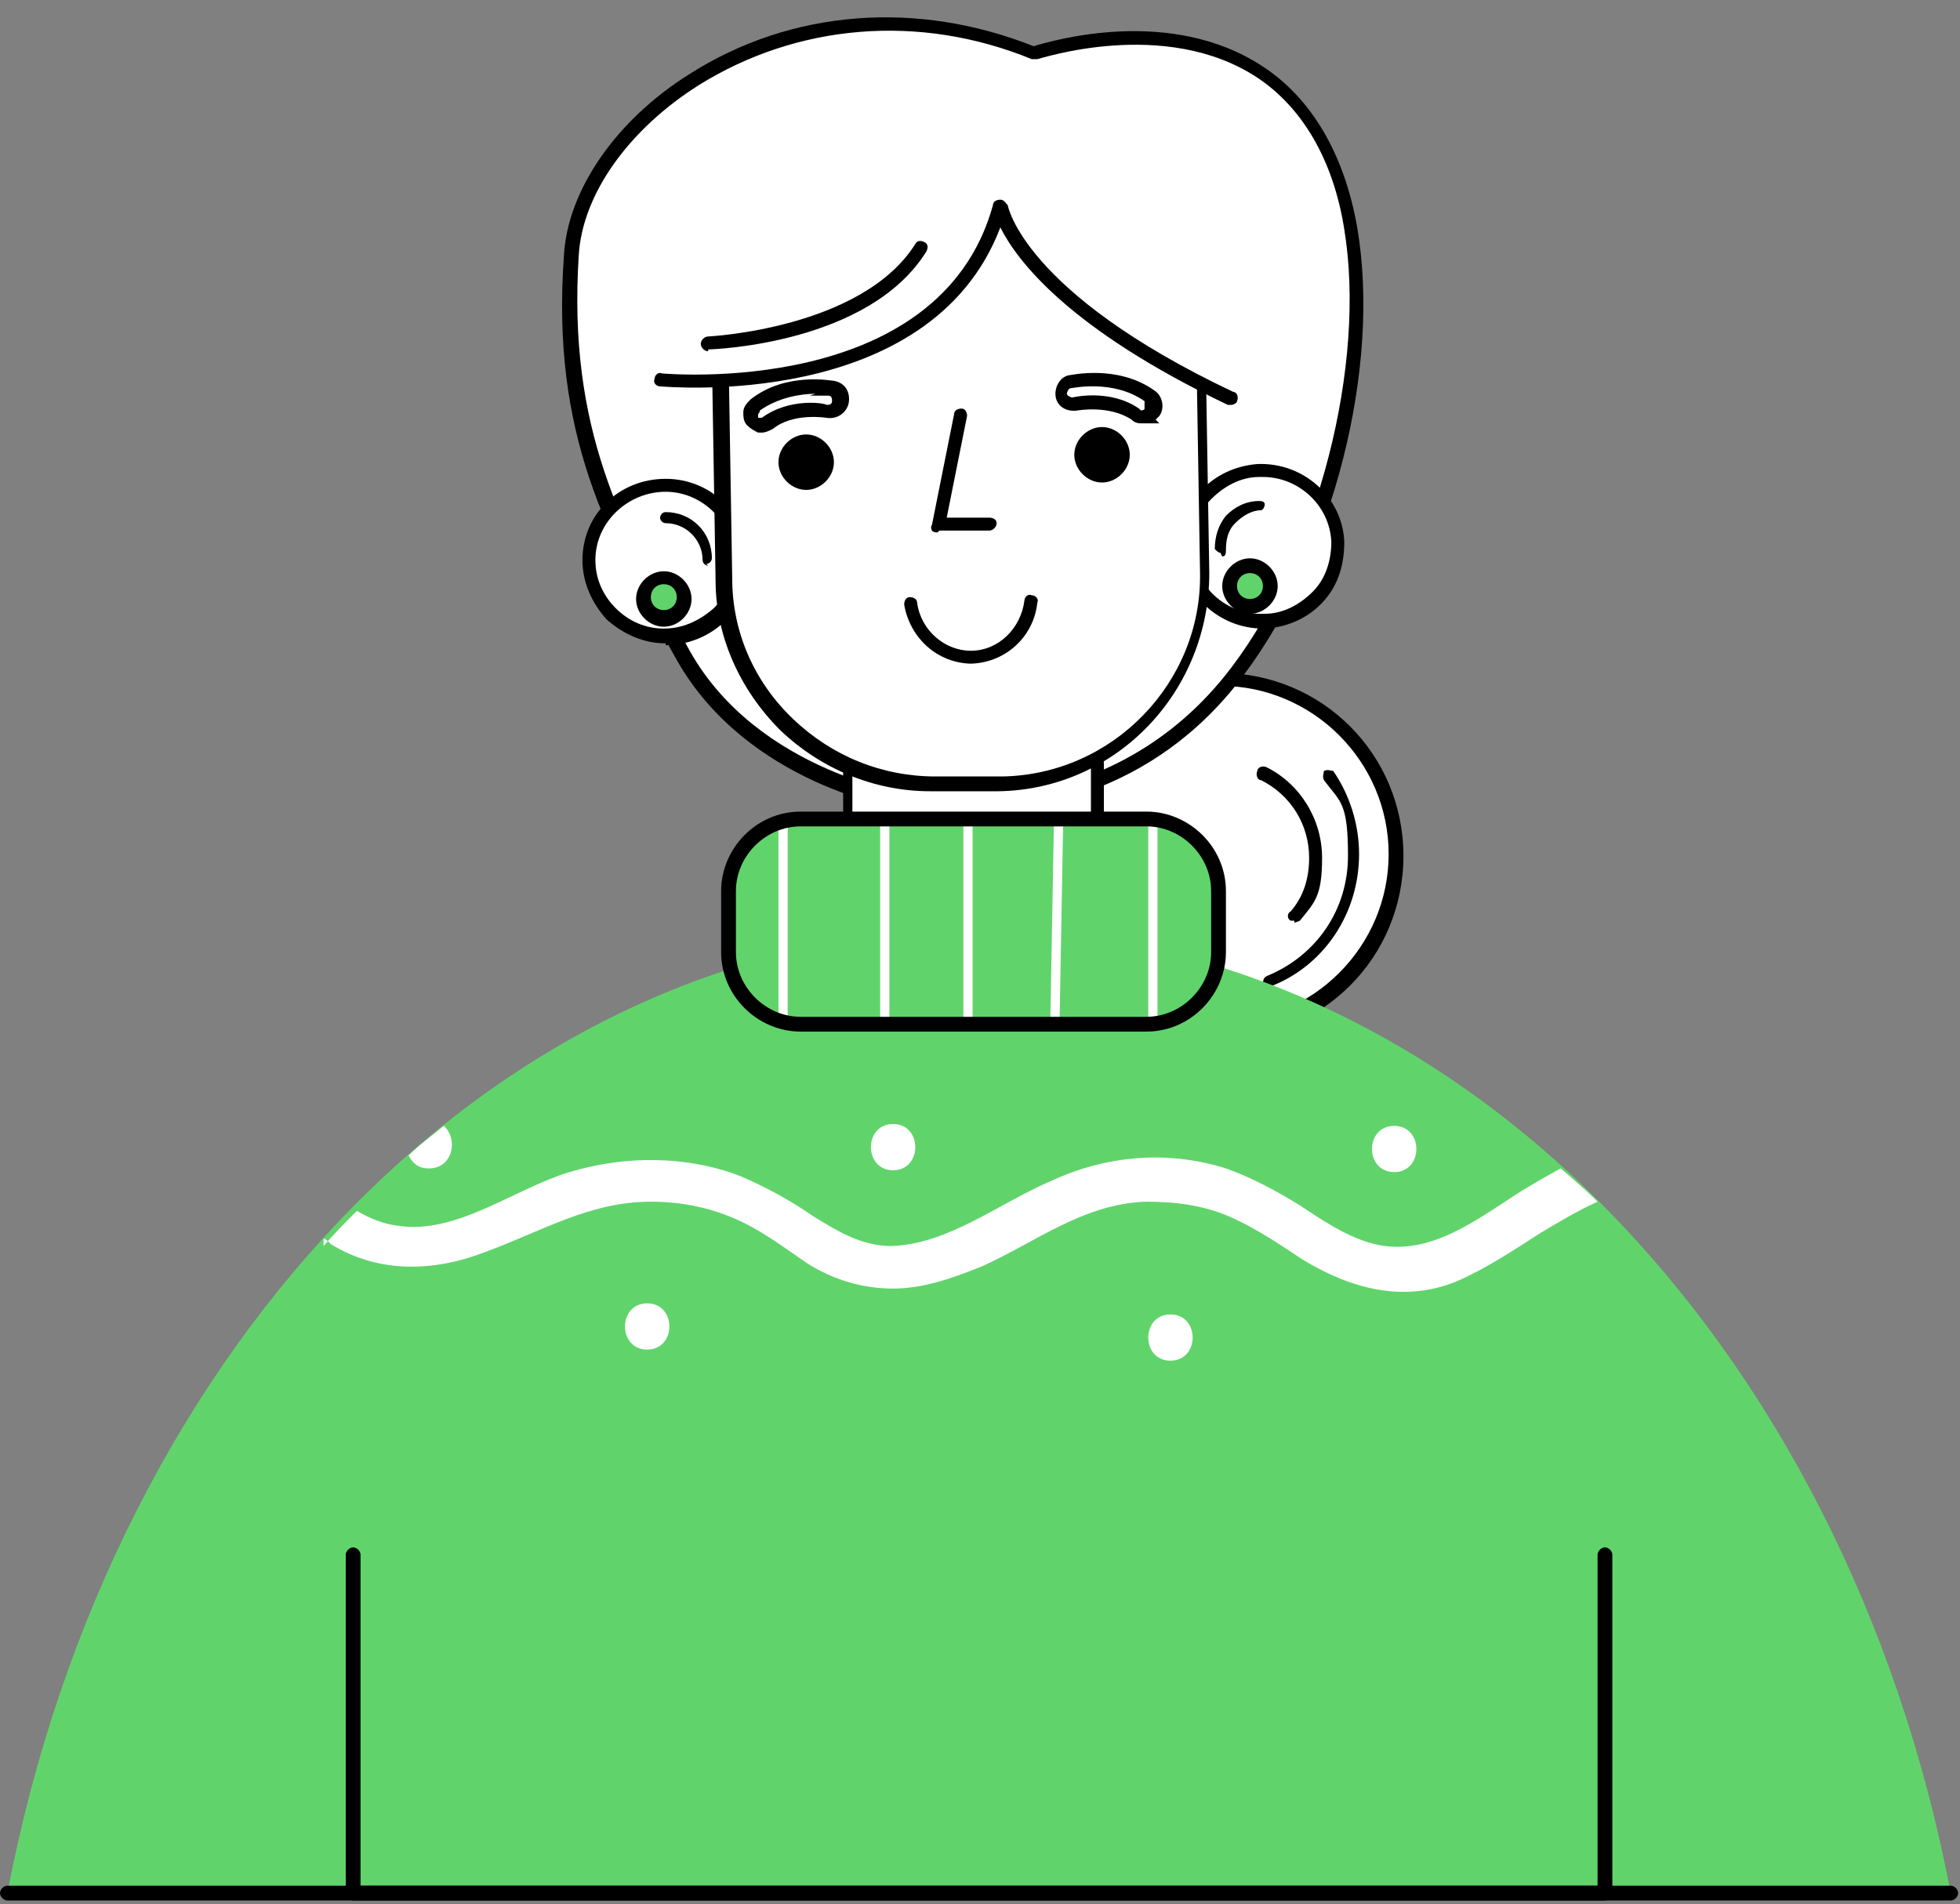 <svg width="106" height="103" viewBox="0 0 106 103" fill="none" xmlns="http://www.w3.org/2000/svg">
<rect x="0" y="0" width="106" height="103" fill="#808080" stroke="none"/>
<path d="M85.8 72.2C87.4 72.2 87.4 69.7 85.8 69.7C84.2 69.7 84.2 72.2 85.8 72.2Z" fill="white"/>
<path d="M66 55.8C71.3 55.8 75.5 51.5 75.5 46.3C75.5 41.1 71.2 36.8 66 36.8C60.8 36.8 56.5 41.1 56.5 46.3C56.5 51.5 60.8 55.8 66 55.8Z" fill="white"/>
<path d="M66 56.2C60.5 56.2 56.1 51.8 56.1 46.3C56.1 40.8 60.5 36.4 66 36.4C71.5 36.4 75.9 40.8 75.9 46.3C75.9 51.8 71.5 56.2 66 56.2ZM66 37.1C61 37.1 56.9 41.2 56.9 46.2C56.9 51.2 61 55.3 66 55.3C71 55.3 75.1 51.2 75.1 46.2C75.1 41.2 71 37.1 66 37.1Z" fill="black"/>
<path d="M68.701 53.5C68.501 53.5 68.401 53.5 68.301 53.3C68.301 53.1 68.301 52.9 68.501 52.8C71.201 51.7 72.901 49.2 72.901 46.3C72.901 43.4 72.501 43.4 71.601 42.2C71.501 42 71.601 41.8 71.601 41.7C71.801 41.6 72.001 41.7 72.101 41.7C73.001 43 73.501 44.6 73.501 46.2C73.501 49.4 71.601 52.3 68.601 53.4C68.601 53.4 68.601 53.4 68.501 53.4L68.701 53.5Z" fill="black"/>
<path d="M70 49.8H69.8C69.6 49.7 69.6 49.4 69.8 49.3C70.5 48.5 70.8 47.5 70.8 46.4C70.8 44.6 69.8 43 68.2 42.2C68 42.2 67.9 41.9 68 41.7C68 41.5 68.3 41.4 68.5 41.5C70.3 42.4 71.5 44.3 71.5 46.4C71.5 48.5 71.1 48.8 70.3 49.8C70.3 49.8 70.1 49.9 70 49.9V49.8Z" fill="black"/>
<path d="M105.5 102.4C99.8 72.5 78.4 50.3 52.9 50.3C27.4 50.3 6.1 72.5 0.4 102.4H105.5Z" fill="#60D46B"/>
<path d="M86.799 102.8H19.099C18.899 102.8 18.699 102.6 18.699 102.4V84.1C18.699 83.9 18.899 83.7 19.099 83.7C19.299 83.7 19.499 83.9 19.499 84.1V102H86.399V84.1C86.399 83.9 86.599 83.7 86.799 83.7C86.999 83.7 87.199 83.9 87.199 84.1V102.4C87.199 102.6 86.999 102.8 86.799 102.8Z" fill="black"/>
<path d="M105.5 102.8H0.4C0.2 102.8 0 102.6 0 102.4C0 102.2 0.2 102 0.4 102H105.5C105.7 102 105.9 102.2 105.9 102.4C105.9 102.6 105.7 102.8 105.5 102.8Z" fill="black"/>
<path d="M48.3 63.3C49.9 63.3 49.9 60.8 48.3 60.8C46.7 60.8 46.7 63.3 48.3 63.3Z" fill="white"/>
<path d="M75.399 63.4C76.999 63.4 76.999 60.9 75.399 60.9C73.799 60.9 73.799 63.4 75.399 63.4Z" fill="white"/>
<path d="M35.001 73C36.601 73 36.601 70.5 35.001 70.5C33.401 70.5 33.401 73 35.001 73Z" fill="white"/>
<path d="M63.3 73.6C64.9 73.6 64.9 71.1 63.3 71.1C61.7 71.1 61.7 73.6 63.3 73.6Z" fill="white"/>
<path d="M23.2 63.2C24.5 63.2 24.8 61.6 24 60.9C23.4 61.4 22.7 61.9 22.1 62.5C22.3 62.9 22.6 63.2 23.2 63.2Z" fill="white"/>
<path d="M17.5 67C17.6 67 17.8 67.2 17.9 67.3C20.5 68.9 23.5 68.8 26.3 67.7C29.3 66.6 31.9 65 35.2 65C36.8 65 38.3 65.3 39.7 65.9C41.1 66.5 42.3 67.4 43.6 68.3C45 69.2 46.6 69.7 48.3 69.7C50 69.7 51.6 69.1 53.1 68.5C56 67.2 58.6 65.1 62 65C63.6 65 65.2 65.2 66.7 65.9C68 66.5 69.2 67.3 70.4 68.1C73 69.7 75.9 70.5 78.8 69.3C80.4 68.6 81.9 67.6 83.3 66.7C84.3 66.1 85.3 65.5 86.4 65C85.8 64.4 85.1 63.8 84.4 63.2C83.5 63.7 82.6 64.2 81.7 64.8C79.4 66.3 76.9 68.1 74 67.2C72.7 66.8 71.5 66 70.3 65.2C69 64.4 67.7 63.7 66.3 63.2C63.1 62.2 59.8 62.5 56.8 63.9C54 65.1 51.3 67.3 48.2 67.4C46.6 67.4 45.3 66.6 44 65.8C42.7 64.9 41.4 64.2 40 63.6C37.1 62.5 33.8 62.5 30.8 63.4C27.8 64.3 24.7 66.8 21.5 66.3C20.7 66.2 20 65.9 19.3 65.5C18.7 66.1 18.1 66.7 17.5 67.4V67Z" fill="white"/>
<path d="M49.301 43.5C49.301 43.5 40.801 42.4 37.001 35.5C33.201 28.7 30.301 23.4 30.901 13.8C31.401 6.1 43.401 -2.2 55.901 2.9C55.901 2.9 62.901 0.5 68.101 3.9C76.501 9.4 73.701 27.3 66.801 36.4C59.901 45.5 49.201 43.5 49.201 43.5H49.301Z" fill="white"/>
<path d="M51.8 44C50.3 44 49.3 43.8 49.2 43.8C48.5 43.8 40.4 42.4 36.6 35.7C32.8 28.9 29.8 23.5 30.5 13.8C30.7 10.3 33.3 6.5 37.3 4C42.8 0.5 49.6 0 55.9 2.5C56.9 2.2 63.3 0.3 68.3 3.6C70.9 5.3 72.7 8.3 73.4 12.3C74.7 19.9 72.1 30.1 67.2 36.6C62.3 43.1 55.5 44 51.8 44ZM49.4 43.1C50 43.2 60.1 44.7 66.6 36.1C71.3 29.9 73.9 19.7 72.7 12.4C72.1 8.6 70.4 5.8 68 4.2C63 0.9 56.2 3.2 56.1 3.2C56.1 3.2 55.9 3.2 55.8 3.2C49.7 0.7 43.1 1.3 37.8 4.6C34 7 31.5 10.5 31.3 13.8C30.7 23.2 33.6 28.5 37.3 35.2C41 41.8 49.3 43 49.4 43V43.1Z" fill="black"/>
<path d="M54.399 51.9H51.199C48.399 52 45.999 49.8 45.899 47V41.7C45.699 38.9 47.999 36.5 50.799 36.4H53.999C56.799 36.3 59.199 38.5 59.299 41.3V46.6C59.499 49.4 57.199 51.8 54.399 51.9Z" fill="white"/>
<path d="M51.099 52.4C49.7 52.4 48.3 51.9 47.3 50.9C46.2 49.9 45.599 48.5 45.599 47V41.7C45.4 38.7 47.8 36.1 50.9 36H54.099C55.599 35.9 56.999 36.4 57.999 37.5C59.099 38.5 59.7 39.9 59.7 41.4V46.7C59.9 49.7 57.499 52.3 54.4 52.4H51.2C51.2 52.4 51.2 52.4 51.099 52.4ZM54.099 36.8C54.099 36.8 54.099 36.8 53.999 36.8H50.8C48.2 36.9 46.099 39.1 46.099 41.8V47.1C46.2 48.4 46.8 49.6 47.7 50.4C48.599 51.3 49.8 51.8 51.099 51.7H54.3C56.9 51.6 58.999 49.4 58.999 46.7V41.4C58.9 40.1 58.3 38.9 57.4 38.1C56.499 37.2 55.3 36.8 54.099 36.8Z" fill="black"/>
<path d="M31.9 30.3C31.9 32.6 33.7 34.4 36 34.4C38.3 34.4 40.1 32.6 40.2 30.3C40.2 28 38.4 26.2 36.1 26.2C33.8 26.2 32 28 31.9 30.3Z" fill="white"/>
<path d="M36 34.8C34.8 34.8 33.7 34.3 32.8 33.5C32 32.6 31.5 31.5 31.5 30.3C31.5 27.8 33.5 25.9 36 25.9C38.5 25.9 40.5 27.9 40.5 30.4C40.5 31.6 40 32.7 39.2 33.6C38.4 34.4 37.2 34.9 36 34.9V34.8ZM32.2 30.3C32.2 31.3 32.6 32.2 33.3 32.9C34 33.6 34.9 34 35.9 34C36.9 34 37.8 33.6 38.6 32.9C39.3 32.2 39.7 31.3 39.7 30.3C39.7 28.3 38 26.6 36 26.6C34 26.6 32.2 28.2 32.2 30.3Z" fill="black"/>
<path d="M38.299 30.6C38.199 30.6 37.999 30.5 37.999 30.3C37.999 29.2 37.099 28.3 35.999 28.3C35.899 28.3 35.699 28.2 35.699 28C35.699 27.9 35.799 27.7 35.999 27.7C37.399 27.7 38.499 28.8 38.499 30.2C38.499 30.3 38.399 30.5 38.199 30.5L38.299 30.6Z" fill="black"/>
<path d="M72.401 29.3C72.501 31.6 70.802 33.5 68.501 33.6C66.201 33.7 64.302 32 64.201 29.7C64.102 27.4 65.802 25.5 68.102 25.4C70.401 25.3 72.302 27 72.401 29.3Z" fill="white"/>
<path d="M68.301 34C65.901 34 63.901 32.1 63.801 29.8C63.801 28.6 64.101 27.5 64.901 26.6C65.701 25.7 66.801 25.2 68.001 25.1C70.501 25 72.601 26.9 72.701 29.3C72.701 30.5 72.401 31.6 71.601 32.5C70.801 33.4 69.701 33.9 68.501 34H68.301ZM68.301 25.8C68.301 25.8 68.201 25.8 68.101 25.8C67.101 25.8 66.201 26.3 65.501 27C64.801 27.7 64.501 28.7 64.501 29.7C64.601 31.7 66.301 33.3 68.401 33.2C69.401 33.2 70.301 32.7 71.001 32C71.701 31.3 72.001 30.3 72.001 29.3C71.901 27.3 70.201 25.8 68.301 25.8Z" fill="black"/>
<path d="M65.999 29.9C65.899 29.9 65.799 29.8 65.699 29.7C65.699 29 65.899 28.4 66.299 27.9C66.799 27.4 67.399 27.1 68.099 27.1C68.199 27.1 68.399 27.1 68.399 27.3C68.399 27.4 68.299 27.6 68.199 27.6C67.699 27.6 67.199 27.9 66.799 28.3C66.399 28.7 66.299 29.2 66.299 29.8C66.299 29.9 66.299 30.1 66.099 30.1L65.999 29.9Z" fill="black"/>
<path d="M65.2 31C65.2 37.2 60.3 42.3 54.1 42.4H50.5C44.3 42.5 39.2 37.6 39.1 31.4L38.9 19.3C38.9 13.1 43.8 8 50 7.9H53.6C59.8 7.8 64.9 12.7 65 18.9L65.2 31Z" fill="white"/>
<path d="M50.3 42.8C47.3 42.8 44.4 41.6 42.2 39.5C40 37.3 38.7 34.4 38.7 31.4L38.5 19.3C38.5 12.9 43.5 7.6 49.9 7.5H53.5C59.9 7.4 65.2 12.5 65.2 18.9L65.4 31C65.4 37.4 60.4 42.7 54 42.8H50.4C50.4 42.8 50.3 42.8 50.2 42.8H50.3ZM53.8 8.2C53.8 8.2 53.8 8.2 53.7 8.2H50.1C44.1 8.3 39.3 13.3 39.4 19.2L39.6 31.3C39.6 34.2 40.8 36.9 42.9 38.9C45 40.9 47.7 42 50.6 42H54.2C60.2 41.9 65 36.9 64.9 31L64.7 18.9C64.7 13 59.8 8.2 53.9 8.2H53.8Z" fill="black"/>
<path d="M52.6 35.9C50.7 35.9 49.2 34.5 48.9 32.7C48.9 32.5 49 32.3 49.2 32.3C49.4 32.3 49.6 32.4 49.6 32.6C49.8 34.1 51.1 35.2 52.5 35.2C54 35.2 55.2 34 55.4 32.5C55.4 32.3 55.6 32.1 55.8 32.2C56 32.2 56.2 32.4 56.1 32.6C55.9 34.5 54.3 35.9 52.4 35.9H52.6Z" fill="black"/>
<path d="M45.1 25C45.1 25.8 44.4 26.5 43.6 26.5C42.8 26.5 42.1 25.8 42.1 25C42.1 24.2 42.8 23.5 43.6 23.5C44.4 23.5 45.1 24.2 45.1 25Z" fill="black"/>
<path d="M61.1 24.6C61.1 25.4 60.4 26.1 59.6 26.1C58.8 26.1 58.1 25.4 58.1 24.6C58.1 23.8 58.8 23.1 59.6 23.1C60.4 23.1 61.1 23.8 61.1 24.6Z" fill="black"/>
<path d="M61.799 22.6C61.699 22.6 61.499 22.6 61.399 22.5C59.999 21.5 58.199 22 58.099 22C57.799 22 57.399 21.9 57.299 21.5C57.299 21.2 57.399 20.8 57.799 20.7C57.899 20.7 60.199 20.1 62.099 21.4C62.399 21.6 62.499 22 62.299 22.3C62.199 22.5 61.999 22.6 61.799 22.6Z" fill="white"/>
<path d="M61.799 22.9C61.599 22.9 61.399 22.9 61.199 22.7C59.999 21.9 58.299 22.2 58.299 22.2C57.699 22.3 57.199 22 57.099 21.5C56.999 21 57.299 20.4 57.799 20.3C57.899 20.3 60.399 19.7 62.399 21.1C62.899 21.4 62.999 22.1 62.699 22.5C62.699 22.5 62.599 22.6 62.499 22.7L62.699 22.9H61.799ZM61.699 22.2C61.699 22.2 61.899 22.2 61.899 22.1C61.899 22 61.899 21.8 61.899 21.7C60.199 20.5 57.999 21 57.899 21C57.799 21 57.699 21.2 57.699 21.3C57.699 21.4 57.899 21.5 57.999 21.5C57.999 21.5 59.999 21 61.599 22.1L61.699 22.2Z" fill="black"/>
<path d="M41.3 23C41.099 23 40.9 23 40.8 22.8C40.599 22.5 40.599 22.1 40.9 21.9C42.7 20.5 44.999 21 45.099 21C45.4 21 45.7 21.4 45.599 21.7C45.599 22 45.2 22.3 44.9 22.2C44.9 22.2 42.999 21.9 41.7 22.9C41.599 22.9 41.499 23 41.3 23Z" fill="white"/>
<path d="M41.299 23.4H40.999C40.799 23.3 40.599 23.2 40.399 23C40.199 22.8 40.199 22.5 40.199 22.3C40.199 22 40.399 21.8 40.599 21.6C42.499 20.1 44.999 20.6 45.099 20.6C45.699 20.7 45.999 21.2 45.899 21.8C45.799 22.3 45.299 22.7 44.699 22.6C44.699 22.6 42.899 22.3 41.799 23.2C41.599 23.3 41.399 23.4 41.199 23.4H41.299ZM44.099 21.3C43.299 21.3 42.099 21.5 41.099 22.2C41.099 22.2 41.099 22.3 40.999 22.4C40.999 22.4 40.999 22.5 40.999 22.6C40.999 22.6 41.099 22.6 41.199 22.6C42.699 21.5 44.599 21.8 44.699 21.9C44.799 21.9 44.999 21.9 44.999 21.7C44.999 21.6 44.999 21.4 44.799 21.4C44.799 21.4 44.399 21.4 43.799 21.4L44.099 21.3Z" fill="black"/>
<path d="M50.7 28.8C50.6 28.8 50.5 28.8 50.4 28.7C50.4 28.7 50.3 28.5 50.4 28.4L51.6 22.4C51.6 22.2 51.8 22.1 52 22.1C52.2 22.1 52.3 22.3 52.3 22.5L51.2 28H53.5C53.7 28 53.9 28.1 53.9 28.3C53.9 28.5 53.7 28.7 53.5 28.7H50.8L50.7 28.8Z" fill="black"/>
<path d="M35.799 20.5C35.799 20.5 50.999 22.1 54.099 11.1C54.099 11.1 54.699 15.9 66.499 21.5C66.499 21.5 67.799 15.8 65.199 11.1C62.599 6.4 59.799 5 52.499 5.3C45.199 5.6 32.799 7.2 35.799 20.5Z" fill="white"/>
<path d="M66.6 21.9C66.6 21.9 66.5 21.9 66.4 21.9C57.8 17.8 55 14.1 54.1 12.3C50.3 22.3 35.9 20.9 35.7 20.9C35.5 20.9 35.3 20.7 35.4 20.5C35.4 20.3 35.6 20.1 35.8 20.2C35.9 20.2 50.8 21.6 53.7 11.1C53.7 10.9 53.9 10.8 54.1 10.8C54.3 10.8 54.4 11 54.5 11.1C54.5 11.1 55.3 15.8 66.7 21.2C66.9 21.2 67 21.5 66.9 21.7C66.9 21.8 66.7 21.9 66.6 21.9Z" fill="black"/>
<path d="M38.3 19C38.1 19 37.9 18.8 37.9 18.6C37.9 18.4 38.1 18.2 38.3 18.2C38.3 18.2 46.6 17.8 49.5 13.2C49.6 13 49.8 13 50 13.1C50.2 13.2 50.2 13.4 50.1 13.6C47 18.6 38.6 18.9 38.3 18.9V19Z" fill="black"/>
<path d="M37.001 32.4C37.001 33 36.501 33.5 35.901 33.5C35.301 33.5 34.801 33 34.801 32.4C34.801 31.8 35.301 31.3 35.901 31.3C36.501 31.3 37.001 31.8 37.001 32.4Z" fill="#60D46B"/>
<path d="M35.9 33.9C35.1 33.9 34.4 33.2 34.4 32.4C34.4 31.6 35.1 30.9 35.9 30.9C36.7 30.9 37.4 31.6 37.4 32.4C37.4 33.2 36.7 33.9 35.9 33.9ZM35.9 31.6C35.5 31.6 35.2 31.9 35.2 32.3C35.2 32.7 35.5 33 35.9 33C36.3 33 36.6 32.7 36.6 32.3C36.6 31.9 36.3 31.6 35.9 31.6Z" fill="black"/>
<path d="M68.7 31.7C68.7 32.3 68.2 32.8 67.6 32.8C67 32.8 66.5 32.3 66.5 31.7C66.5 31.1 67 30.6 67.6 30.6C68.2 30.6 68.7 31.1 68.7 31.7Z" fill="#60D46B"/>
<path d="M67.6 33.2C66.8 33.2 66.1 32.5 66.1 31.7C66.1 30.9 66.8 30.2 67.6 30.2C68.4 30.2 69.1 30.9 69.1 31.7C69.1 32.5 68.4 33.2 67.6 33.2ZM67.6 31C67.2 31 66.9 31.3 66.9 31.7C66.9 32.1 67.2 32.4 67.6 32.4C68 32.4 68.3 32.1 68.3 31.7C68.3 31.3 68 31 67.6 31Z" fill="black"/>
<path d="M62 55.4H43.3C41.2 55.4 39.4 53.7 39.4 51.5V48.2C39.4 46.1 41.1 44.3 43.3 44.3H62C64.1 44.3 65.9 46 65.9 48.2V51.5C65.9 53.6 64.2 55.4 62 55.4Z" fill="#60D46B"/>
<path d="M48.1 44.3H47.6V55.4H48.1V44.3Z" fill="white"/>
<path d="M52.6 44.3H52.1V55.4H52.6V44.3Z" fill="white"/>
<path d="M42.1 55.2C42.3 55.2 42.4 55.2 42.6 55.3V44.4C42.4 44.4 42.3 44.4 42.1 44.5V55.2Z" fill="white"/>
<path d="M57.501 44.3H57.001L56.801 55.4H57.301L57.501 44.3Z" fill="white"/>
<path d="M62.6 44.4C62.4 44.4 62.3 44.4 62.1 44.4V55.4C62.3 55.4 62.4 55.4 62.6 55.4V44.5V44.4Z" fill="white"/>
<path d="M62 55.8H43.3C41 55.8 39 53.9 39 51.5V48.2C39 45.9 40.9 43.9 43.3 43.9H62C64.3 43.9 66.3 45.8 66.3 48.2V51.5C66.3 53.8 64.4 55.8 62 55.8ZM43.3 44.7C41.4 44.7 39.8 46.3 39.8 48.2V51.5C39.8 53.4 41.4 55 43.3 55H62C63.9 55 65.5 53.4 65.5 51.5V48.2C65.5 46.3 63.9 44.7 62 44.7H43.3Z" fill="black"/>
</svg>
